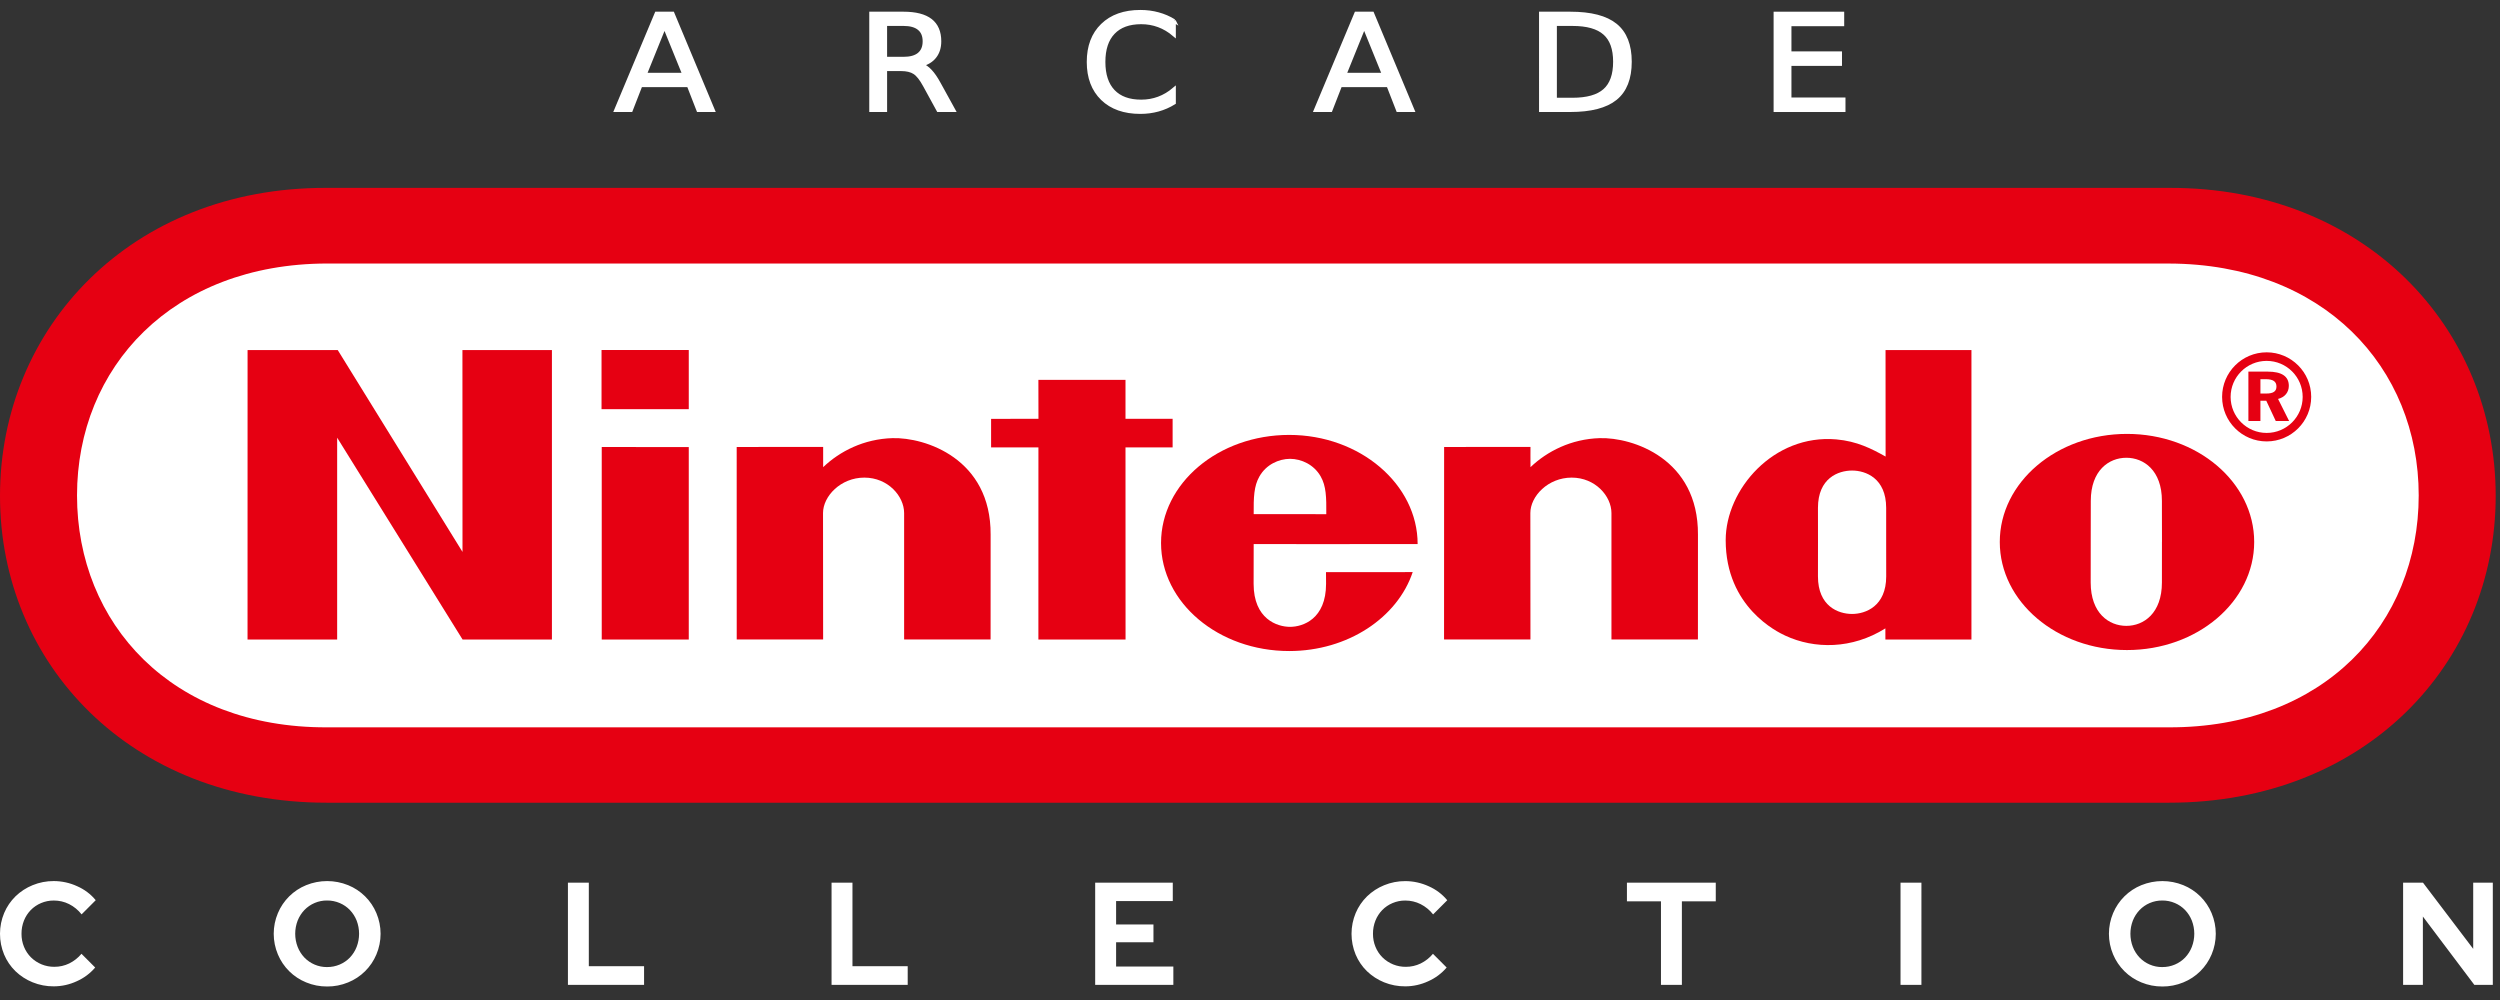 <?xml version="1.0" encoding="UTF-8" standalone="no"?>
<svg
   xmlns:dc="http://purl.org/dc/elements/1.1/"
   xmlns:cc="http://creativecommons.org/ns#"
   xmlns:rdf="http://www.w3.org/1999/02/22-rdf-syntax-ns#"
   xmlns:svg="http://www.w3.org/2000/svg"
   xmlns="http://www.w3.org/2000/svg"
   xmlns:sodipodi="http://sodipodi.sourceforge.net/DTD/sodipodi-0.dtd"
   xmlns:inkscape="http://www.inkscape.org/namespaces/inkscape"
   width="500"
   height="200"
   viewBox="0 0 500 200"
   version="1.1"
   id="svg217"
   sodipodi:docname="nintendo.svg"
   style="fill:none"
   inkscape:version="0.92.5 (2060ec1f9f, 2020-04-08)">
  <rect x="0" y="0" width="500" height="200" fill="#333333" stroke="none"/>
  <defs
     id="defs221" />
  <sodipodi:namedview
     pagecolor="#ffffff"
     bordercolor="#666666"
     borderopacity="1"
     objecttolerance="10"
     gridtolerance="10"
     guidetolerance="10"
     inkscape:pageopacity="0"
     inkscape:pageshadow="2"
     inkscape:window-width="1366"
     inkscape:window-height="743"
     id="namedview219"
     showgrid="false"
     inkscape:pagecheckerboard="true"
     inkscape:zoom="2.0104682"
     inkscape:cx="234.74364"
     inkscape:cy="67.84058"
     inkscape:window-x="0"
     inkscape:window-y="0"
     inkscape:window-maximized="1"
     inkscape:current-layer="svg217" />
  <path
     d="m 10.758,197.268 c 1.589,-0.001 3.159,-0.351 4.6,-1.022 1.417,-0.625 2.674,-1.563 3.678,-2.744 v 0 l -2.74,-2.745 c -0.672,0.809 -1.508,1.467 -2.451,1.933 -0.926,0.448 -1.942,0.677 -2.971,0.671 -0.868,0.009 -1.729,-0.154 -2.534,-0.479 -0.805,-0.326 -1.537,-0.808 -2.154,-1.419 -0.594,-0.597 -1.064,-1.307 -1.381,-2.087 -0.34,-0.83 -0.512,-1.718 -0.504,-2.614 -0.009,-0.905 0.157,-1.802 0.49,-2.644 0.311,-0.782 0.772,-1.496 1.356,-2.102 0.586,-0.601 1.288,-1.076 2.062,-1.401 0.807,-0.343 1.676,-0.516 2.552,-0.51 1.057,-0.005 2.101,0.237 3.048,0.708 0.979,0.492 1.836,1.196 2.509,2.06 v 0 l 2.827,-2.833 c -0.994,-1.207 -2.259,-2.162 -3.692,-2.788 -1.473,-0.682 -3.075,-1.035 -4.697,-1.038 -1.449,-0.009 -2.885,0.269 -4.226,0.819 -1.27,0.514 -2.43,1.268 -3.417,2.22 -0.974,0.953 -1.749,2.088 -2.279,3.343 -0.55,1.316 -0.834,2.727 -0.836,4.152 -0.002,1.426 0.277,2.839 0.822,4.155 0.524,1.251 1.294,2.383 2.264,3.331 0.987,0.95 2.147,1.704 3.418,2.219 1.35,0.551 2.796,0.83 4.254,0.816 z m 54.658,0.032 c 1.444,0.009 2.876,-0.267 4.211,-0.819 1.265,-0.513 2.415,-1.271 3.386,-2.231 0.97,-0.96 1.741,-2.102 2.268,-3.361 0.552,-1.307 0.836,-2.712 0.836,-4.132 0,-1.419 -0.284,-2.825 -0.836,-4.132 -0.527,-1.26 -1.298,-2.402 -2.268,-3.361 -0.97,-0.96 -2.121,-1.718 -3.386,-2.231 -2.692,-1.09 -5.702,-1.09 -8.394,0 -1.265,0.513 -2.415,1.271 -3.386,2.231 -0.97,0.959 -1.741,2.101 -2.268,3.361 -0.552,1.307 -0.836,2.712 -0.836,4.132 0,1.419 0.284,2.825 0.836,4.132 0.527,1.259 1.298,2.401 2.268,3.361 0.97,0.96 2.121,1.718 3.386,2.231 1.327,0.549 2.749,0.826 4.185,0.817 z m 0,-3.885 c -0.847,0.008 -1.687,-0.158 -2.469,-0.487 -0.781,-0.329 -1.487,-0.815 -2.074,-1.425 -0.579,-0.613 -1.034,-1.333 -1.341,-2.117 -0.654,-1.696 -0.654,-3.576 0,-5.272 0.309,-0.779 0.764,-1.493 1.341,-2.102 0.587,-0.61 1.293,-1.096 2.074,-1.425 0.781,-0.329 1.621,-0.495 2.469,-0.487 0.872,-0.007 1.737,0.167 2.538,0.51 0.766,0.325 1.457,0.802 2.033,1.401 0.577,0.609 1.032,1.323 1.341,2.102 0.654,1.696 0.654,3.576 0,5.272 -0.307,0.784 -0.762,1.504 -1.341,2.117 -0.576,0.599 -1.267,1.076 -2.033,1.401 -0.802,0.343 -1.665,0.516 -2.537,0.509 z m 63.398,3.564 v -3.737 h -11.049 v -16.706 h -4.179 v 20.44 z m 52.727,0 v -3.737 h -11.048 v -16.706 h -4.182 v 20.44 z m 53.13,0 v -3.679 h -11.45 v -4.849 h 7.472 v -3.564 h -7.472 v -4.668 h 11.336 v -3.679 h -15.521 v 20.44 z m 46.382,0.291 c 1.589,-0.001 3.159,-0.351 4.601,-1.022 1.417,-0.625 2.674,-1.565 3.678,-2.744 v 0 l -2.741,-2.744 c -0.672,0.809 -1.508,1.467 -2.452,1.933 -0.926,0.448 -1.942,0.677 -2.97,0.671 -0.868,0.009 -1.729,-0.154 -2.533,-0.479 -0.805,-0.326 -1.537,-0.808 -2.153,-1.419 -0.595,-0.597 -1.064,-1.307 -1.382,-2.087 -0.34,-0.83 -0.511,-1.718 -0.505,-2.614 -0.009,-0.905 0.158,-1.802 0.491,-2.644 0.31,-0.782 0.771,-1.496 1.355,-2.102 0.587,-0.601 1.288,-1.078 2.062,-1.401 0.806,-0.343 1.676,-0.517 2.552,-0.51 1.061,-0.005 2.109,0.24 3.058,0.713 0.979,0.492 1.836,1.196 2.509,2.06 v 0 l 2.828,-2.833 c -0.994,-1.207 -2.26,-2.162 -3.691,-2.788 -1.473,-0.68 -3.074,-1.034 -4.697,-1.038 -1.448,-0.009 -2.885,0.269 -4.226,0.819 -1.27,0.514 -2.43,1.267 -3.417,2.219 -0.975,0.952 -1.75,2.088 -2.28,3.343 -0.55,1.316 -0.834,2.727 -0.836,4.152 -10e-4,1.426 0.277,2.839 0.823,4.156 0.524,1.249 1.293,2.382 2.263,3.329 0.989,0.95 2.149,1.704 3.419,2.219 1.348,0.548 2.792,0.823 4.247,0.809 z m 55.324,-0.291 v -16.706 h 6.777 v -3.738 h -17.767 v 3.738 h 6.807 v 16.703 z m 47.908,0 V 176.539 h -4.181 v 20.44 z m 48.171,0.322 c 1.444,0.009 2.876,-0.267 4.211,-0.819 1.264,-0.513 2.415,-1.271 3.386,-2.231 0.969,-0.96 1.742,-2.102 2.268,-3.361 0.551,-1.307 0.835,-2.712 0.835,-4.132 0,-1.419 -0.284,-2.825 -0.835,-4.132 -0.527,-1.26 -1.299,-2.402 -2.268,-3.361 -0.971,-0.96 -2.121,-1.718 -3.386,-2.231 -2.692,-1.09 -5.702,-1.09 -8.393,0 -1.264,0.513 -2.413,1.271 -3.384,2.231 -0.969,0.96 -1.74,2.102 -2.268,3.361 -0.553,1.307 -0.836,2.712 -0.836,4.132 0,1.419 0.284,2.825 0.836,4.132 0.528,1.259 1.299,2.401 2.268,3.361 0.971,0.96 2.12,1.718 3.384,2.231 1.326,0.547 2.748,0.826 4.182,0.816 z m 0,-3.885 c -0.868,0.008 -1.728,-0.166 -2.523,-0.51 -0.761,-0.326 -1.448,-0.804 -2.02,-1.401 -0.58,-0.613 -1.035,-1.331 -1.342,-2.117 -0.653,-1.696 -0.653,-3.576 0,-5.273 0.31,-0.779 0.765,-1.493 1.342,-2.102 0.572,-0.598 1.259,-1.075 2.02,-1.401 0.795,-0.344 1.655,-0.518 2.523,-0.51 0.872,-0.007 1.736,0.167 2.537,0.51 0.767,0.325 1.458,0.802 2.034,1.401 0.577,0.609 1.033,1.323 1.341,2.102 0.655,1.696 0.655,3.576 0,5.273 -0.306,0.784 -0.761,1.504 -1.341,2.117 -0.576,0.599 -1.267,1.076 -2.034,1.401 -0.802,0.343 -1.666,0.516 -2.537,0.507 z m 52.12,3.564 v -13.673 l 10.297,13.673 h 3.691 v -20.44 h -3.922 v 13.229 L 484.604,176.54 h -3.982 v 20.44 z"
     id="path189"
     inkscape:connector-curvature="0"
     style="fill:#ffffff;stroke-width:1.371" />
  <path
     d="M 65.284,160.541 C 26.149,160.528 5.5160722e-7,132.794 5.5160722e-7,99.168 5.5160722e-7,65.541 26.209,37.49 65.224,37.576 h 368.691 c 39.015,-0.086 65.224,27.966 65.224,61.592 0,33.626 -26.15,61.36 -65.284,61.373 z"
     id="path191"
     inkscape:connector-curvature="0"
     style="fill:#e60012;stroke-width:1.371" />
  <path
     d="m 65.403,52.702 c -30.982,0.06 -49.999,20.767 -49.999,46.386 0,25.612 18.898,46.492 49.999,46.379 H 433.735 c 31.102,0.106 50.006,-20.767 50.006,-46.379 0,-25.613 -19.017,-46.32 -49.999,-46.38 z"
     id="path193"
     inkscape:connector-curvature="0"
     style="fill:#ffffff;stroke-width:1.371" />
  <path
     d="m 444.42,79.375 c 0,-4.918 3.99,-8.909 8.909,-8.909 4.919,0 8.909,3.99 8.909,8.909 0,4.918 -3.99,8.909 -8.909,8.909 -4.919,0 -8.909,-3.99 -8.909,-8.909 z m 8.909,7.212 c 3.977,0 7.205,-3.228 7.205,-7.205 0,-3.984 -3.228,-7.205 -7.205,-7.205 -3.978,0 -7.206,3.228 -7.206,7.205 0,3.977 3.228,7.205 7.206,7.205 z"
     id="path195"
     inkscape:connector-curvature="0"
     style="clip-rule:evenodd;fill:#e60012;fill-rule:evenodd;stroke-width:1.371" />
  <path
     d="m 457.764,77.168 c 0,-1.889 -1.399,-2.844 -4.215,-2.844 h -3.871 v 9.87 h 2.405 v -4.043 h 1.174 l 1.89,4.043 h 2.671 l -2.208,-4.408 c 1.345,-0.338 2.154,-1.319 2.154,-2.618 z m -4.507,1.538 h -1.172 v -2.87 h 1.053 c 1.445,0 2.154,0.444 2.154,1.472 0,0.981 -0.662,1.399 -2.035,1.399 z"
     id="path197"
     inkscape:connector-curvature="0"
     style="clip-rule:evenodd;fill:#e60012;fill-rule:evenodd;stroke-width:1.371" />
  <path
     d="m 265.213,116.766 c 0,-2.161 -0.014,-2.333 -0.014,-2.333 l 17.341,-0.014 c -3.029,9.088 -12.952,15.789 -24.698,15.789 -14.158,0 -25.633,-9.671 -25.633,-21.609 0,-11.938 11.475,-21.616 25.633,-21.616 14.158,0 25.685,9.89 25.685,21.828 0,0.02 -32.791,0.007 -32.791,0.007 0,0 -0.014,5.84 -0.014,7.948 0,7.04 4.713,8.604 7.285,8.604 2.571,0 7.205,-1.564 7.205,-8.604 z M 251.89,95.277 c -1.108,1.922 -1.181,4.176 -1.153,7.55 l 14.522,0.007 c 0.028,-3.374 -0.019,-5.628 -1.126,-7.556 -1.359,-2.372 -3.856,-3.499 -6.121,-3.513 0,0 0.001,0 0.002,0 h -0.007 c 0.001,0 0.002,0 0.005,0 -2.267,0.014 -4.764,1.141 -6.121,3.513 z"
     id="path199"
     inkscape:connector-curvature="0"
     style="clip-rule:evenodd;fill:#e60012;fill-rule:evenodd;stroke-width:1.371" />
  <path
     d="m 319.97,87.628 c 6.509,-0.186 19.713,4.076 19.621,19.315 -0.014,2.704 -0.007,20.946 -0.007,20.946 h -17.294 c 0,0 0,-22.875 0,-25.281 0,-3.354 -3.209,-7.086 -7.955,-7.086 -4.739,0 -8.265,3.732 -8.265,7.086 0,1.644 0.019,25.281 0.019,25.281 H 288.81 l 0.014,-38.492 17.274,-0.014 c 0,0 -0.021,3.095 0,4.05 3.328,-3.175 8.126,-5.641 13.873,-5.806 z"
     id="path201"
     inkscape:connector-curvature="0"
     style="fill:#e60012;stroke-width:1.371" />
  <path
     d="m 178.505,87.628 c 6.509,-0.186 19.713,4.076 19.62,19.315 -0.014,2.704 -0.007,20.946 -0.007,20.946 h -17.293 c 0,0 0,-22.875 0,-25.281 0,-3.354 -3.209,-7.086 -7.955,-7.086 -4.739,0 -8.266,3.732 -8.266,7.086 0,1.644 0.021,25.281 0.021,25.281 h -17.281 l -0.007,-38.492 17.293,-0.014 c 0,0 -0.019,3.095 0,4.05 3.328,-3.175 8.121,-5.641 13.874,-5.806 z"
     id="path203"
     inkscape:connector-curvature="0"
     style="fill:#e60012;stroke-width:1.371" />
  <path
     d="m 394.29,70.016 h -17.181 v 0 c 0,0 0,12.389 0.012,21.297 -2.784,-1.564 -5.72,-3.069 -9.85,-3.433 -12.547,-1.1 -22.132,9.996 -22.132,20.157 0,13.396 10.334,18.354 11.904,19.083 5.854,2.731 13.37,2.738 20.031,-1.445 0,0.358 0.007,2.227 0.007,2.227 h 17.208 z m -17.056,31.565 v 6.88 0 c 0,0 0.007,4.355 0.007,6.827 0,5.946 -4.117,7.504 -6.828,7.504 -2.763,0 -6.821,-1.558 -6.821,-7.504 0,-2.048 0.007,-6.847 0.007,-6.847 0,0 -0.007,-4.885 -0.007,-6.861 0,-5.952 4.058,-7.47 6.828,-7.47 2.704,0 6.814,1.518 6.814,7.47 z"
     id="path205"
     inkscape:connector-curvature="0"
     style="clip-rule:evenodd;fill:#e60012;fill-rule:evenodd;stroke-width:1.371" />
  <path
     d="m 399.957,108.395 c 0,-11.938 11.387,-21.615 25.44,-21.615 14.053,0 25.441,9.678 25.441,21.615 0,11.938 -11.388,21.616 -25.441,21.616 -14.046,0 -25.44,-9.678 -25.44,-21.616 z m 32.426,8.107 c 0,-2.333 0.007,-8.153 0.007,-8.153 l 0.007,0.02 c -0.016,-1.256 -0.015,-4.343 -0.014,-6.707 0,-0.544 0,-1.05 0,-1.486 0,-6.112 -3.639,-8.624 -7.113,-8.624 -3.467,0 -7.111,2.512 -7.111,8.624 0,2.333 -0.014,8.027 -0.014,8.027 0,0 -0.007,5.966 -0.007,8.299 0,6.138 3.639,8.67 7.132,8.67 3.487,0 7.113,-2.532 7.113,-8.67 z"
     id="path207"
     inkscape:connector-curvature="0"
     style="clip-rule:evenodd;fill:#e60012;fill-rule:evenodd;stroke-width:1.371" />
  <path
     d="m 120.307,81.834 v -11.832 h 17.446 v 11.832 z"
     id="path209"
     inkscape:connector-curvature="0"
     style="fill:#e60012;stroke-width:1.371" />
  <path
     d="M 120.347,127.902 V 89.404 l 17.406,0.007 v 38.492 z"
     id="path211"
     inkscape:connector-curvature="0"
     style="fill:#e60012;stroke-width:1.371" />
  <path
     d="m 207.678,127.902 0.007,-38.419 h -9.466 v -5.714 l 9.473,-0.007 -0.014,-7.795 h 17.421 v 7.788 h 9.425 v 5.727 h -9.425 l 0.012,38.419 z"
     id="path213"
     inkscape:connector-curvature="0"
     style="fill:#e60012;stroke-width:1.371" />
  <path
     d="m 49.508,127.902 0.007,-57.887 H 67.551 L 92.5,110.383 92.487,70.016 H 110.384 V 127.902 H 92.514 L 67.431,87.535 v 40.368 z"
     id="path215"
     inkscape:connector-curvature="0"
     style="fill:#e60012;stroke-width:1.371" />
  <g
     id="g48"
     transform="matrix(0.996,0,0,0.996,34.926,-117.802)">
    <path
       d="m 98.369,123.564 -3.912,9.676 h 7.838 z m -1.627,-2.592 h 3.269 l 8.123,19.444 h -2.998 l -1.942,-4.988 h -9.608 l -1.942,4.988 h -3.041 z"
       style="font-style:normal;font-weight:normal;font-size:40px;line-height:125%;font-family:sans-serif;letter-spacing:0px;word-spacing:0px;fill:#ffffff;fill-opacity:1;stroke:#ffffff;stroke-width:0.698;stroke-linecap:butt;stroke-linejoin:miter;stroke-miterlimit:4;stroke-dasharray:none;stroke-opacity:1"
       id="path36"
       inkscape:connector-curvature="0" />
    <path
       d="m 149.941,131.3 q 0.928,0.287 1.799,1.224 0.885,0.938 1.77,2.579 l 2.927,5.313 h -3.098 l -2.727,-4.988 q -1.056,-1.953 -2.056,-2.592 -0.985,-0.638 -2.698,-0.638 h -3.141 v 8.218 h -2.884 v -19.444 h 6.51 q 3.655,0 5.454,1.393 1.799,1.393 1.799,4.207 0,1.836 -0.942,3.047 -0.928,1.211 -2.712,1.68 z m -7.224,-8.166 v 6.902 h 3.626 q 2.084,0 3.141,-0.873 1.071,-0.886 1.071,-2.592 0,-1.706 -1.071,-2.566 -1.056,-0.873 -3.141,-0.873 z"
       style="font-style:normal;font-weight:normal;font-size:40px;line-height:125%;font-family:sans-serif;letter-spacing:0px;word-spacing:0px;fill:#ffffff;fill-opacity:1;stroke:#ffffff;stroke-width:0.698;stroke-linecap:butt;stroke-linejoin:miter;stroke-miterlimit:4;stroke-dasharray:none;stroke-opacity:1"
       id="path38"
       inkscape:connector-curvature="0" />
    <path
       d="m 200.697,122.471 v 2.774 q -1.456,-1.237 -3.112,-1.849 -1.642,-0.612 -3.498,-0.612 -3.655,0 -5.596,2.045 -1.942,2.032 -1.942,5.886 0,3.842 1.942,5.886 1.942,2.032 5.596,2.032 1.856,0 3.498,-0.612 1.656,-0.612 3.112,-1.849 v 2.748 q -1.513,0.938 -3.212,1.407 -1.685,0.469 -3.569,0.469 -4.84,0 -7.624,-2.696 -2.784,-2.709 -2.784,-7.384 0,-4.688 2.784,-7.384 2.784,-2.709 7.624,-2.709 1.913,0 3.598,0.469 1.699,0.456 3.184,1.38 z"
       style="font-style:normal;font-weight:normal;font-size:40px;line-height:125%;font-family:sans-serif;letter-spacing:0px;word-spacing:0px;fill:#ffffff;fill-opacity:1;stroke:#ffffff;stroke-width:0.698;stroke-linecap:butt;stroke-linejoin:miter;stroke-miterlimit:4;stroke-dasharray:none;stroke-opacity:1"
       id="path40-3"
       inkscape:connector-curvature="0" />
    <path
       d="m 238.863,123.564 -3.912,9.676 h 7.838 z m -1.627,-2.592 h 3.269 l 8.123,19.444 h -2.998 l -1.942,-4.988 h -9.608 l -1.942,4.988 h -3.041 z"
       style="font-style:normal;font-weight:normal;font-size:40px;line-height:125%;font-family:sans-serif;letter-spacing:0px;word-spacing:0px;fill:#ffffff;fill-opacity:1;stroke:#ffffff;stroke-width:0.698;stroke-linecap:butt;stroke-linejoin:miter;stroke-miterlimit:4;stroke-dasharray:none;stroke-opacity:1"
       id="path42"
       inkscape:connector-curvature="0" />
    <path
       d="m 277.211,123.135 v 15.12 h 3.483 q 4.411,0 6.453,-1.823 2.056,-1.823 2.056,-5.756 0,-3.907 -2.056,-5.717 -2.042,-1.823 -6.453,-1.823 z m -2.884,-2.162 h 5.925 q 6.196,0 9.094,2.357 2.898,2.344 2.898,7.345 0,5.027 -2.912,7.384 -2.912,2.357 -9.08,2.357 h -5.925 z"
       style="font-style:normal;font-weight:normal;font-size:40px;line-height:125%;font-family:sans-serif;letter-spacing:0px;word-spacing:0px;fill:#ffffff;fill-opacity:1;stroke:#ffffff;stroke-width:0.698;stroke-linecap:butt;stroke-linejoin:miter;stroke-miterlimit:4;stroke-dasharray:none;stroke-opacity:1"
       id="path44"
       inkscape:connector-curvature="0" />
    <path
       d="m 321.429,120.973 h 13.477 v 2.214 h -10.593 v 5.756 h 10.15 v 2.214 h -10.15 v 7.046 h 10.85 v 2.214 h -13.734 z"
       style="font-style:normal;font-weight:normal;font-size:40px;line-height:125%;font-family:sans-serif;letter-spacing:0px;word-spacing:0px;fill:#ffffff;fill-opacity:1;stroke:#ffffff;stroke-width:0.698;stroke-linecap:butt;stroke-linejoin:miter;stroke-miterlimit:4;stroke-dasharray:none;stroke-opacity:1"
       id="path46"
       inkscape:connector-curvature="0" />
  </g>
</svg>
